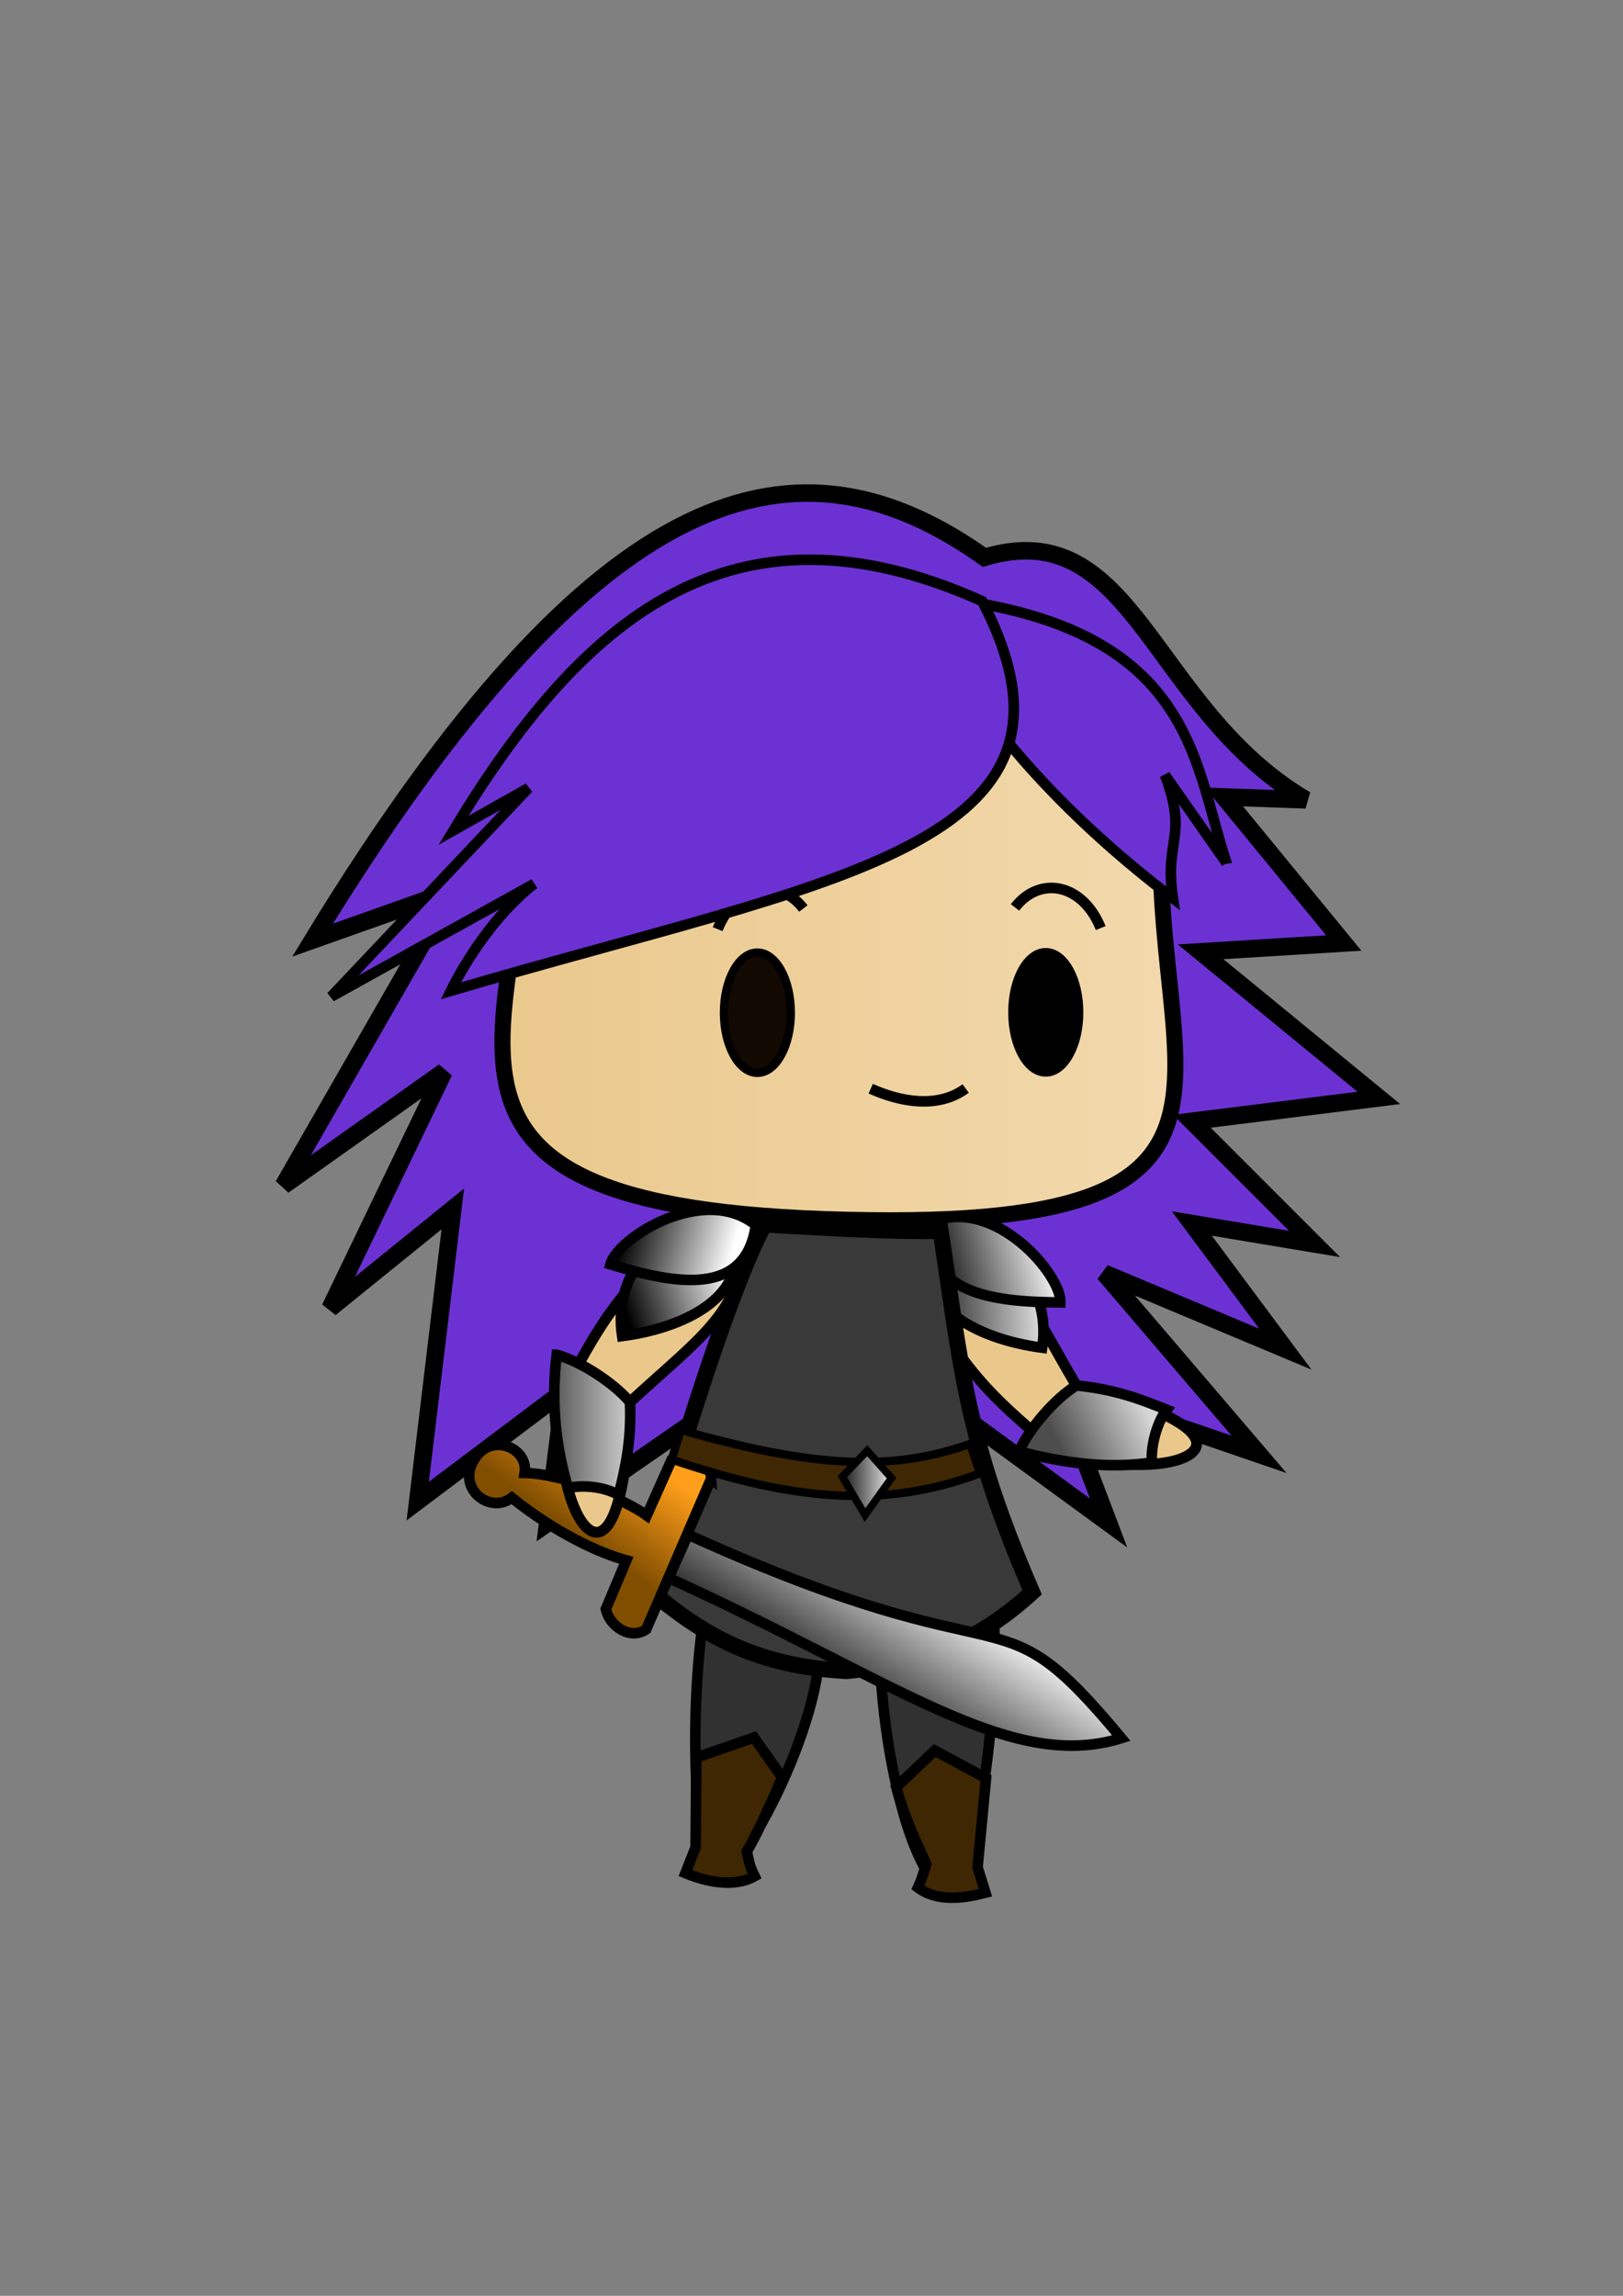 <?xml version="1.0" encoding="UTF-8" standalone="no"?>
<!-- Created with Inkscape (http://www.inkscape.org/) -->

<svg
   xmlns:dc="http://purl.org/dc/elements/1.1/"
   xmlns:cc="http://creativecommons.org/ns#"
   xmlns:rdf="http://www.w3.org/1999/02/22-rdf-syntax-ns#"
   xmlns:svg="http://www.w3.org/2000/svg"
   xmlns="http://www.w3.org/2000/svg"
   xmlns:xlink="http://www.w3.org/1999/xlink"
   xmlns:sodipodi="http://sodipodi.sourceforge.net/DTD/sodipodi-0.dtd"
   xmlns:inkscape="http://www.inkscape.org/namespaces/inkscape"
   width="210mm"
   height="297mm"
   viewBox="0 0 210 297"
   version="1.1"
   id="svg4563"
   inkscape:version="0.92.4 (5da689c313, 2019-01-14)"
   sodipodi:docname="swordMaster.svg">
  <rect x="0" y="0" width="210" height="297" fill="#808080" stroke="none"/>
  <defs
     id="defs4557">
    <linearGradient
       inkscape:collect="always"
       id="linearGradient5396">
      <stop
         style="stop-color:#eac88c;stop-opacity:1;"
         offset="0"
         id="stop5392" />
      <stop
         style="stop-color:#f2d9ad;stop-opacity:1"
         offset="1"
         id="stop5394" />
    </linearGradient>
    <linearGradient
       inkscape:collect="always"
       id="linearGradient5282">
      <stop
         style="stop-color:#4d4d4d;stop-opacity:1"
         offset="0"
         id="stop5278" />
      <stop
         style="stop-color:#d7d7d7;stop-opacity:1"
         offset="1"
         id="stop5280" />
    </linearGradient>
    <linearGradient
       inkscape:collect="always"
       id="linearGradient5270">
      <stop
         style="stop-color:#ff9e1a;stop-opacity:1"
         offset="0"
         id="stop5266" />
      <stop
         style="stop-color:#814e00;stop-opacity:1"
         offset="1"
         id="stop5268" />
    </linearGradient>
    <linearGradient
       inkscape:collect="always"
       id="linearGradient5216">
      <stop
         style="stop-color:#000000;stop-opacity:1"
         offset="0"
         id="stop5212" />
      <stop
         style="stop-color:#ffffff;stop-opacity:1"
         offset="1"
         id="stop5214" />
    </linearGradient>
    <linearGradient
       inkscape:collect="always"
       xlink:href="#linearGradient5216"
       id="linearGradient5220"
       x1="122.099"
       y1="244.845"
       x2="118.363"
       y2="222.662"
       gradientUnits="userSpaceOnUse"
       gradientTransform="translate(-17.071,28.001)" />
    <linearGradient
       inkscape:collect="always"
       xlink:href="#linearGradient5216"
       id="linearGradient5264"
       gradientUnits="userSpaceOnUse"
       gradientTransform="translate(-17.071,28.001)"
       x1="122.099"
       y1="244.845"
       x2="118.363"
       y2="222.662" />
    <linearGradient
       inkscape:collect="always"
       xlink:href="#linearGradient5270"
       id="linearGradient5272"
       x1="65.973"
       y1="263.427"
       x2="67.264"
       y2="276.389"
       gradientUnits="userSpaceOnUse" />
    <linearGradient
       inkscape:collect="always"
       xlink:href="#linearGradient5282"
       id="linearGradient5284"
       x1="70.721"
       y1="185.014"
       x2="82.235"
       y2="185.014"
       gradientUnits="userSpaceOnUse"
       gradientTransform="translate(0,4e-6)" />
    <linearGradient
       gradientTransform="rotate(-81.919,109.145,147.042)"
       inkscape:collect="always"
       xlink:href="#linearGradient5282"
       id="linearGradient5284-1"
       x1="73.569"
       y1="180.183"
       x2="80.428"
       y2="190.376"
       gradientUnits="userSpaceOnUse" />
    <linearGradient
       inkscape:collect="always"
       xlink:href="#linearGradient5216"
       id="linearGradient5318"
       x1="80.944"
       y1="158.428"
       x2="94.779"
       y2="162.17"
       gradientUnits="userSpaceOnUse" />
    <linearGradient
       gradientTransform="rotate(-33.069,96.507,164.151)"
       inkscape:collect="always"
       xlink:href="#linearGradient5216"
       id="linearGradient5318-0"
       x1="80.944"
       y1="158.428"
       x2="94.779"
       y2="162.17"
       gradientUnits="userSpaceOnUse" />
    <linearGradient
       gradientTransform="matrix(-0.955,-0.298,-0.298,0.955,261.317,35.868)"
       inkscape:collect="always"
       xlink:href="#linearGradient5216"
       id="linearGradient5318-8"
       x1="96.166"
       y1="165.277"
       x2="82.372"
       y2="156.619"
       gradientUnits="userSpaceOnUse" />
    <linearGradient
       gradientTransform="matrix(-0.838,-0.546,-0.546,0.838,289.282,80.756)"
       inkscape:collect="always"
       xlink:href="#linearGradient5216"
       id="linearGradient5318-0-4"
       x1="95.055"
       y1="167.616"
       x2="79.571"
       y2="156.5"
       gradientUnits="userSpaceOnUse" />
    <linearGradient
       inkscape:collect="always"
       xlink:href="#linearGradient5396"
       id="linearGradient5398"
       x1="63.961"
       y1="118.009"
       x2="153.126"
       y2="118.009"
       gradientUnits="userSpaceOnUse" />
    <linearGradient
       inkscape:collect="always"
       xlink:href="#linearGradient5216"
       id="linearGradient5464"
       x1="103.477"
       y1="191.612"
       x2="111.065"
       y2="191.612"
       gradientUnits="userSpaceOnUse"
       gradientTransform="translate(4.879,0.472)" />
  </defs>
  <sodipodi:namedview
     id="base"
     pagecolor="#ffffff"
     bordercolor="#666666"
     borderopacity="1.0"
     inkscape:pageopacity="0.0"
     inkscape:pageshadow="2"
     inkscape:zoom="0.7"
     inkscape:cx="377.77434"
     inkscape:cy="579.86092"
     inkscape:document-units="mm"
     inkscape:current-layer="layer1"
     showgrid="false"
     inkscape:window-width="1366"
     inkscape:window-height="705"
     inkscape:window-x="-8"
     inkscape:window-y="-8"
     inkscape:window-maximized="1" />
  <g
     inkscape:label="Capa 1"
     inkscape:groupmode="layer"
     id="layer1">
    <g
       id="g71"
       transform="rotate(18.673,120.379,198.68)">
      <path
         sodipodi:nodetypes="ccsc"
         inkscape:connector-curvature="0"
         id="path5241"
         d="m 118.339,213.203 c 6.648,-1.965 10.486,-6.026 13.04,-7.56 4.823,11.722 9.226,35.191 5.729,35.721 -4.273,0.647 -13.881,-13.851 -18.769,-28.161 z"
         style="fill:#313131;fill-opacity:1;stroke:#000000;stroke-width:1.365;stroke-linecap:butt;stroke-linejoin:miter;stroke-miterlimit:4;stroke-dasharray:none;stroke-opacity:1" />
      <path
         sodipodi:nodetypes="cccccccc"
         inkscape:connector-curvature="0"
         id="path5407-3"
         d="m 137.243,226.081 -7.438,-1.264 -3.196,6.087 c 2.632,3.909 5.419,6.572 6.871,8.212 0.018,1.319 0.074,2.051 -0.046,3.191 2.998,1.005 6.163,-0.645 8.482,-2.164 l -2.022,-2.798 z"
         style="fill:#3e2702;fill-opacity:1;stroke:#000000;stroke-width:1.365;stroke-linecap:butt;stroke-linejoin:miter;stroke-miterlimit:4;stroke-dasharray:none;stroke-opacity:1" />
    </g>
    <path
       style="fill:#6c31d3;fill-opacity:1;stroke:#000000;stroke-width:2.265;stroke-linecap:butt;stroke-linejoin:miter;stroke-miterlimit:4;stroke-dasharray:none;stroke-opacity:1"
       d="m 40.443,121.619 18.143,-6.426 -21.923,38.176 20.789,-14.741 -14.741,30.616 15.875,-12.851 -4.536,37.798 18.977,-14.277 -2.157,17.112 22.112,-15.308 5.67,23.812 13.229,-20.978 10.016,20.6 2.646,-21.923 18.899,13.796 -6.787,-17.885 26.253,9.003 -20.033,-23.435 23.435,9.827 -12.095,-16.253 15.875,2.646 -15.875,-15.875 24.19,-3.024 -23.057,-18.899 18.521,-1.134 -15.497,-18.899 10.583,0.378 C 148.832,91.581 146.739,66.289 127.378,72.104 103.422,55.092 77.588,60.738 40.443,121.619 Z"
       id="path5222"
       inkscape:connector-curvature="0"
       sodipodi:nodetypes="ccccccccccccccccccccccccccccc" />
    <path
       style="fill:url(#linearGradient5398);stroke:#000000;stroke-width:2.081;stroke-linecap:butt;stroke-linejoin:miter;stroke-miterlimit:4;stroke-dasharray:none;stroke-opacity:1;fill-opacity:1"
       d="m 68.646,96.286 c 1.449,34.661 -22.981,59.308 38.086,61.426 65.161,2.26 39.516,-20.206 44.003,-57.442 C 128.495,64.761 80.59,78.556 68.646,96.286 Z"
       id="path21"
       inkscape:connector-curvature="0"
       sodipodi:nodetypes="cscc" />
    <ellipse
       style="fill:#120903;fill-opacity:1;stroke:#000000;stroke-width:1.081;stroke-miterlimit:4;stroke-dasharray:none;stroke-opacity:1"
       id="path4534"
       cx="97.998"
       cy="131.011"
       rx="4.321"
       ry="7.779" />
    <ellipse
       style="fill:#000000;fill-opacity:1;stroke:#000000;stroke-width:1.081;stroke-miterlimit:4;stroke-dasharray:none;stroke-opacity:1"
       id="path4534-5"
       cx="135.311"
       cy="130.961"
       rx="4.321"
       ry="7.779" />
    <path
       style="fill:#eac88c;fill-opacity:1;stroke:#000000;stroke-width:1.398;stroke-linecap:butt;stroke-linejoin:miter;stroke-miterlimit:4;stroke-dasharray:none;stroke-opacity:1"
       d="m 120.849,160.206 c 9.854,1.597 12.12,8.38 18.413,19.025 29.202,7.332 10.959,13.829 -3.237,7.977 -8.523,-7.156 -10.501,-9.455 -16.579,-19.012 -1.268,-1.87 -0.36,-6.836 1.403,-7.99 z"
       id="path5175-7"
       inkscape:connector-curvature="0"
       sodipodi:nodetypes="ccccc" />
    <g
       id="g5405">
      <path
         sodipodi:nodetypes="ccc"
         inkscape:connector-curvature="0"
         id="path5310-2-4"
         d="m 120.849,160.206 c 8.733,-1.508 15.3,5.767 14.002,14.148 -8.789,-1.175 -17.375,-5.707 -14.002,-14.148 z"
         style="fill:url(#linearGradient5318-0-4);fill-opacity:1;stroke:#000000;stroke-width:1.365;stroke-linecap:butt;stroke-linejoin:miter;stroke-miterlimit:4;stroke-dasharray:none;stroke-opacity:1" />
    </g>
    <path
       style="fill:url(#linearGradient5318-8);fill-opacity:1;stroke:#000000;stroke-width:1.365;stroke-linecap:butt;stroke-linejoin:miter;stroke-miterlimit:4;stroke-dasharray:none;stroke-opacity:1"
       d="m 120.754,158.033 c 8.049,-3.141 16.576,6.849 16.453,10.455 -8.865,-0.041 -17.97,-1.188 -16.453,-10.455 z"
       id="path5310-22"
       inkscape:connector-curvature="0"
       sodipodi:nodetypes="ccc" />
    <g
       id="g63"
       transform="translate(12.966,1.891)">
      <g
         id="g67"
         transform="rotate(-10.805,83.76,222.221)">
        <path
           style="fill:#313131;fill-opacity:1;stroke:#000000;stroke-width:1.365;stroke-linecap:butt;stroke-linejoin:miter;stroke-miterlimit:4;stroke-dasharray:none;stroke-opacity:1"
           d="m 95.126,211.13 c -6.648,-1.965 -10.486,-6.026 -13.04,-7.56 -4.823,11.722 -8.451,33.462 -5.729,35.721 2.715,2.253 18.861,-18.552 18.769,-28.161 z"
           id="path5241-2"
           inkscape:connector-curvature="0"
           sodipodi:nodetypes="ccsc" />
        <path
           style="fill:#3e2702;fill-opacity:1;stroke:#000000;stroke-width:1.365;stroke-linecap:butt;stroke-linejoin:miter;stroke-miterlimit:4;stroke-dasharray:none;stroke-opacity:1"
           d="m 76.64,224.169 7.818,-1.136 2.606,5.746 c -2.632,3.909 -4.828,6.913 -6.281,8.553 0.053,1.371 -0.053,1.726 0.385,3.334 -2.998,1.005 -6.399,-0.546 -8.719,-2.065 l 1.919,-3.04 z"
           id="path5407"
           inkscape:connector-curvature="0"
           sodipodi:nodetypes="cccccccc" />
      </g>
    </g>
    <path
       style="fill:#393939;fill-opacity:1;stroke:#000000;stroke-width:2.081;stroke-linecap:butt;stroke-linejoin:miter;stroke-miterlimit:4;stroke-dasharray:none;stroke-opacity:1"
       d="m 98.886,158.409 c -5.261,10.129 -12.003,33.349 -15.854,46.361 7.945,7.13 15.279,10.797 26.483,11.408 10.384,-0.982 17.303,-4.044 24.039,-10.186 -8.727,-20.07 -9.193,-29.466 -11.854,-46.76 -6.193,0.138 -14.275,-0.351 -22.814,-0.823 z"
       id="path4555"
       inkscape:connector-curvature="0"
       sodipodi:nodetypes="cccccc" />
    <path
       style="fill:none;stroke:#000000;stroke-width:1.365;stroke-linecap:butt;stroke-linejoin:miter;stroke-miterlimit:4;stroke-dasharray:none;stroke-opacity:1"
       d="m 131.329,117.387 c 3.2,-4.135 8.74,-3.124 11.092,2.673"
       id="path4623"
       inkscape:connector-curvature="0"
       sodipodi:nodetypes="cc" />
    <path
       style="fill:none;stroke:#000000;stroke-width:1.365;stroke-linecap:butt;stroke-linejoin:miter;stroke-miterlimit:4;stroke-dasharray:none;stroke-opacity:1"
       d="m 124.951,140.818 c -3.647,2.67 -8.56,1.701 -12.286,0.019"
       id="path5171"
       inkscape:connector-curvature="0"
       sodipodi:nodetypes="cc" />
    <g
       id="g5262"
       transform="rotate(41.436,174.345,246.034)">
      <path
         sodipodi:nodetypes="cccc"
         inkscape:connector-curvature="0"
         id="path5210"
         d="m 78.935,266.89 c 45.861,-14.075 33.318,-21.452 59.461,-17.376 -7.811,12.912 -26.757,13.79 -57.643,23.236 z"
         style="opacity:1;fill:url(#linearGradient5264);fill-opacity:1;stroke:#000000;stroke-width:1.371;stroke-linecap:butt;stroke-linejoin:miter;stroke-miterlimit:4;stroke-dasharray:none;stroke-opacity:1" />
      <path
         sodipodi:nodetypes="cccccscccc"
         inkscape:connector-curvature="0"
         id="path5258"
         d="m 76.379,259.449 6.613,20.201 c -0.585,2.397 -3.786,2.871 -5.653,1.489 l -2.178,-6.474 c -3.217,1.585 -9.097,3.377 -16.474,3.731 -0.729,3.624 -6.444,3.838 -6.97,-0.817 -0.44,-3.898 4.395,-5.378 6.092,-2.686 4.233,-3.529 12.307,-6.044 15.486,-6.333 l -2.362,-7.56 c 0.686,-2.245 3.766,-3.279 5.448,-1.551 z"
         style="fill:url(#linearGradient5272);fill-opacity:1;stroke:#000000;stroke-width:1.365;stroke-linecap:butt;stroke-linejoin:miter;stroke-miterlimit:4;stroke-dasharray:none;stroke-opacity:1" />
    </g>
    <path
       style="fill:#eac88c;fill-opacity:1;stroke:#000000;stroke-width:1.398;stroke-linecap:butt;stroke-linejoin:miter;stroke-miterlimit:4;stroke-dasharray:none;stroke-opacity:1"
       d="m 96.195,159.354 c 0.53,9.969 -5.618,13.622 -14.685,22.03 -0.969,30.093 -11.189,13.644 -8.482,-1.471 5.185,-9.847 7.012,-12.268 15.062,-20.235 1.559,-1.636 6.604,-1.802 8.105,-0.324 z"
       id="path5175"
       inkscape:connector-curvature="0"
       sodipodi:nodetypes="ccccc" />
    <path
       style="fill:#6c31d3;fill-opacity:1;stroke:#000000;stroke-width:1.365;stroke-linecap:butt;stroke-linejoin:miter;stroke-miterlimit:4;stroke-dasharray:none;stroke-opacity:1"
       d="m 158.7,111.64 -7.965,-11.371 c 3.044,8.06 -0.125,8.301 1.029,15.934 -17.666,-13.406 -28.921,-28.139 -32.803,-39.164 35.495,3.163 35.232,20.976 39.739,34.602 z"
       id="path5224-3"
       inkscape:connector-curvature="0"
       sodipodi:nodetypes="ccccc" />
    <path
       style="fill:none;stroke:#000000;stroke-width:1.365;stroke-linecap:butt;stroke-linejoin:miter;stroke-miterlimit:4;stroke-dasharray:none;stroke-opacity:1"
       d="m 103.947,117.528 c -3.2,-4.135 -8.74,-3.124 -11.092,2.673"
       id="path4623-8"
       inkscape:connector-curvature="0"
       sodipodi:nodetypes="cc" />
    <path
       style="fill:#6c31d3;fill-opacity:1;stroke:#000000;stroke-width:1.365;stroke-linecap:butt;stroke-linejoin:miter;stroke-miterlimit:4;stroke-dasharray:none;stroke-opacity:1"
       d="m 58.688,107.409 9.675,-5.453 -25.508,26.976 26.249,-14.588 c -4.985,3.864 -8.897,10.011 -10.764,13.832 C 107.709,113.598 143.638,109.681 127.094,77.774 94.59,63.166 75.144,80.154 58.688,107.409 Z"
       id="path5224"
       inkscape:connector-curvature="0"
       sodipodi:nodetypes="ccccccc" />
    <g
       inkscape:groupmode="layer"
       id="layer2"
       inkscape:label="Capa 2" />
    <path
       style="fill:url(#linearGradient5284);fill-opacity:1;stroke:#000000;stroke-width:1.365;stroke-linecap:butt;stroke-linejoin:miter;stroke-miterlimit:4;stroke-dasharray:none;stroke-opacity:1"
       d="m 72.029,175.259 c 3.213,0.9 7.44,3.683 9.481,6.125 0.216,5.05 -0.615,8.561 -1.463,12.016 -1.603,-0.927 -4.255,-1.399 -6.548,-0.902 -1.533,-5.146 -2.238,-10.862 -1.47,-17.239 z"
       id="path5276"
       inkscape:connector-curvature="0"
       sodipodi:nodetypes="ccccc" />
    <path
       style="fill:url(#linearGradient5284-1);fill-opacity:1;stroke:#000000;stroke-width:1.365;stroke-linecap:butt;stroke-linejoin:miter;stroke-miterlimit:4;stroke-dasharray:none;stroke-opacity:1"
       d="m 131.864,187.756 c 1.342,-3.055 4.692,-6.849 7.397,-8.525 5.03,0.496 8.39,1.813 11.691,3.137 -1.143,1.457 -2.077,4.488 -1.908,6.829 -5.31,0.794 -10.974,0.216 -17.18,-1.44 z"
       id="path5276-6"
       inkscape:connector-curvature="0"
       sodipodi:nodetypes="ccccc" />
    <g
       id="g5402">
      <path
         sodipodi:nodetypes="ccc"
         inkscape:connector-curvature="0"
         id="path5310-2"
         d="m 94.498,158.699 c -8.733,-1.508 -15.3,5.767 -14.002,14.148 8.789,-1.175 17.375,-5.707 14.002,-14.148 z"
         style="fill:url(#linearGradient5318-0);fill-opacity:1;stroke:#000000;stroke-width:1.365;stroke-linecap:butt;stroke-linejoin:miter;stroke-miterlimit:4;stroke-dasharray:none;stroke-opacity:1" />
      <path
         sodipodi:nodetypes="ccc"
         inkscape:connector-curvature="0"
         id="path5310"
         d="m 97.798,158.485 c -6.748,-5.396 -17.864,1.601 -18.82,5.08 8.475,2.601 17.509,4.218 18.82,-5.08 z"
         style="fill:url(#linearGradient5318);fill-opacity:1;stroke:#000000;stroke-width:1.365;stroke-linecap:butt;stroke-linejoin:miter;stroke-miterlimit:4;stroke-dasharray:none;stroke-opacity:1" />
    </g>
    <g
       id="g5468">
      <path
         sodipodi:nodetypes="ccccc"
         inkscape:connector-curvature="0"
         id="path5454"
         d="m 88.085,184.984 c 17.526,5.008 27.426,5.314 37.436,1.814 l 1.29,3.802 c -12.339,4.613 -24.067,3.584 -39.9,-1.783 z"
         style="fill:#3e2702;fill-opacity:1;stroke:#000000;stroke-width:1.065;stroke-linecap:butt;stroke-linejoin:miter;stroke-miterlimit:4;stroke-dasharray:none;stroke-opacity:1" />
      <path
         sodipodi:nodetypes="ccccc"
         inkscape:connector-curvature="0"
         id="path5456"
         d="m 112.212,187.67 -3.231,3.361 2.947,4.968 3.424,-4.788 z"
         style="fill:url(#linearGradient5464);fill-opacity:1;stroke:#000000;stroke-width:0.965;stroke-linecap:butt;stroke-linejoin:miter;stroke-miterlimit:4;stroke-dasharray:none;stroke-opacity:1" />
    </g>
  </g>
</svg>
